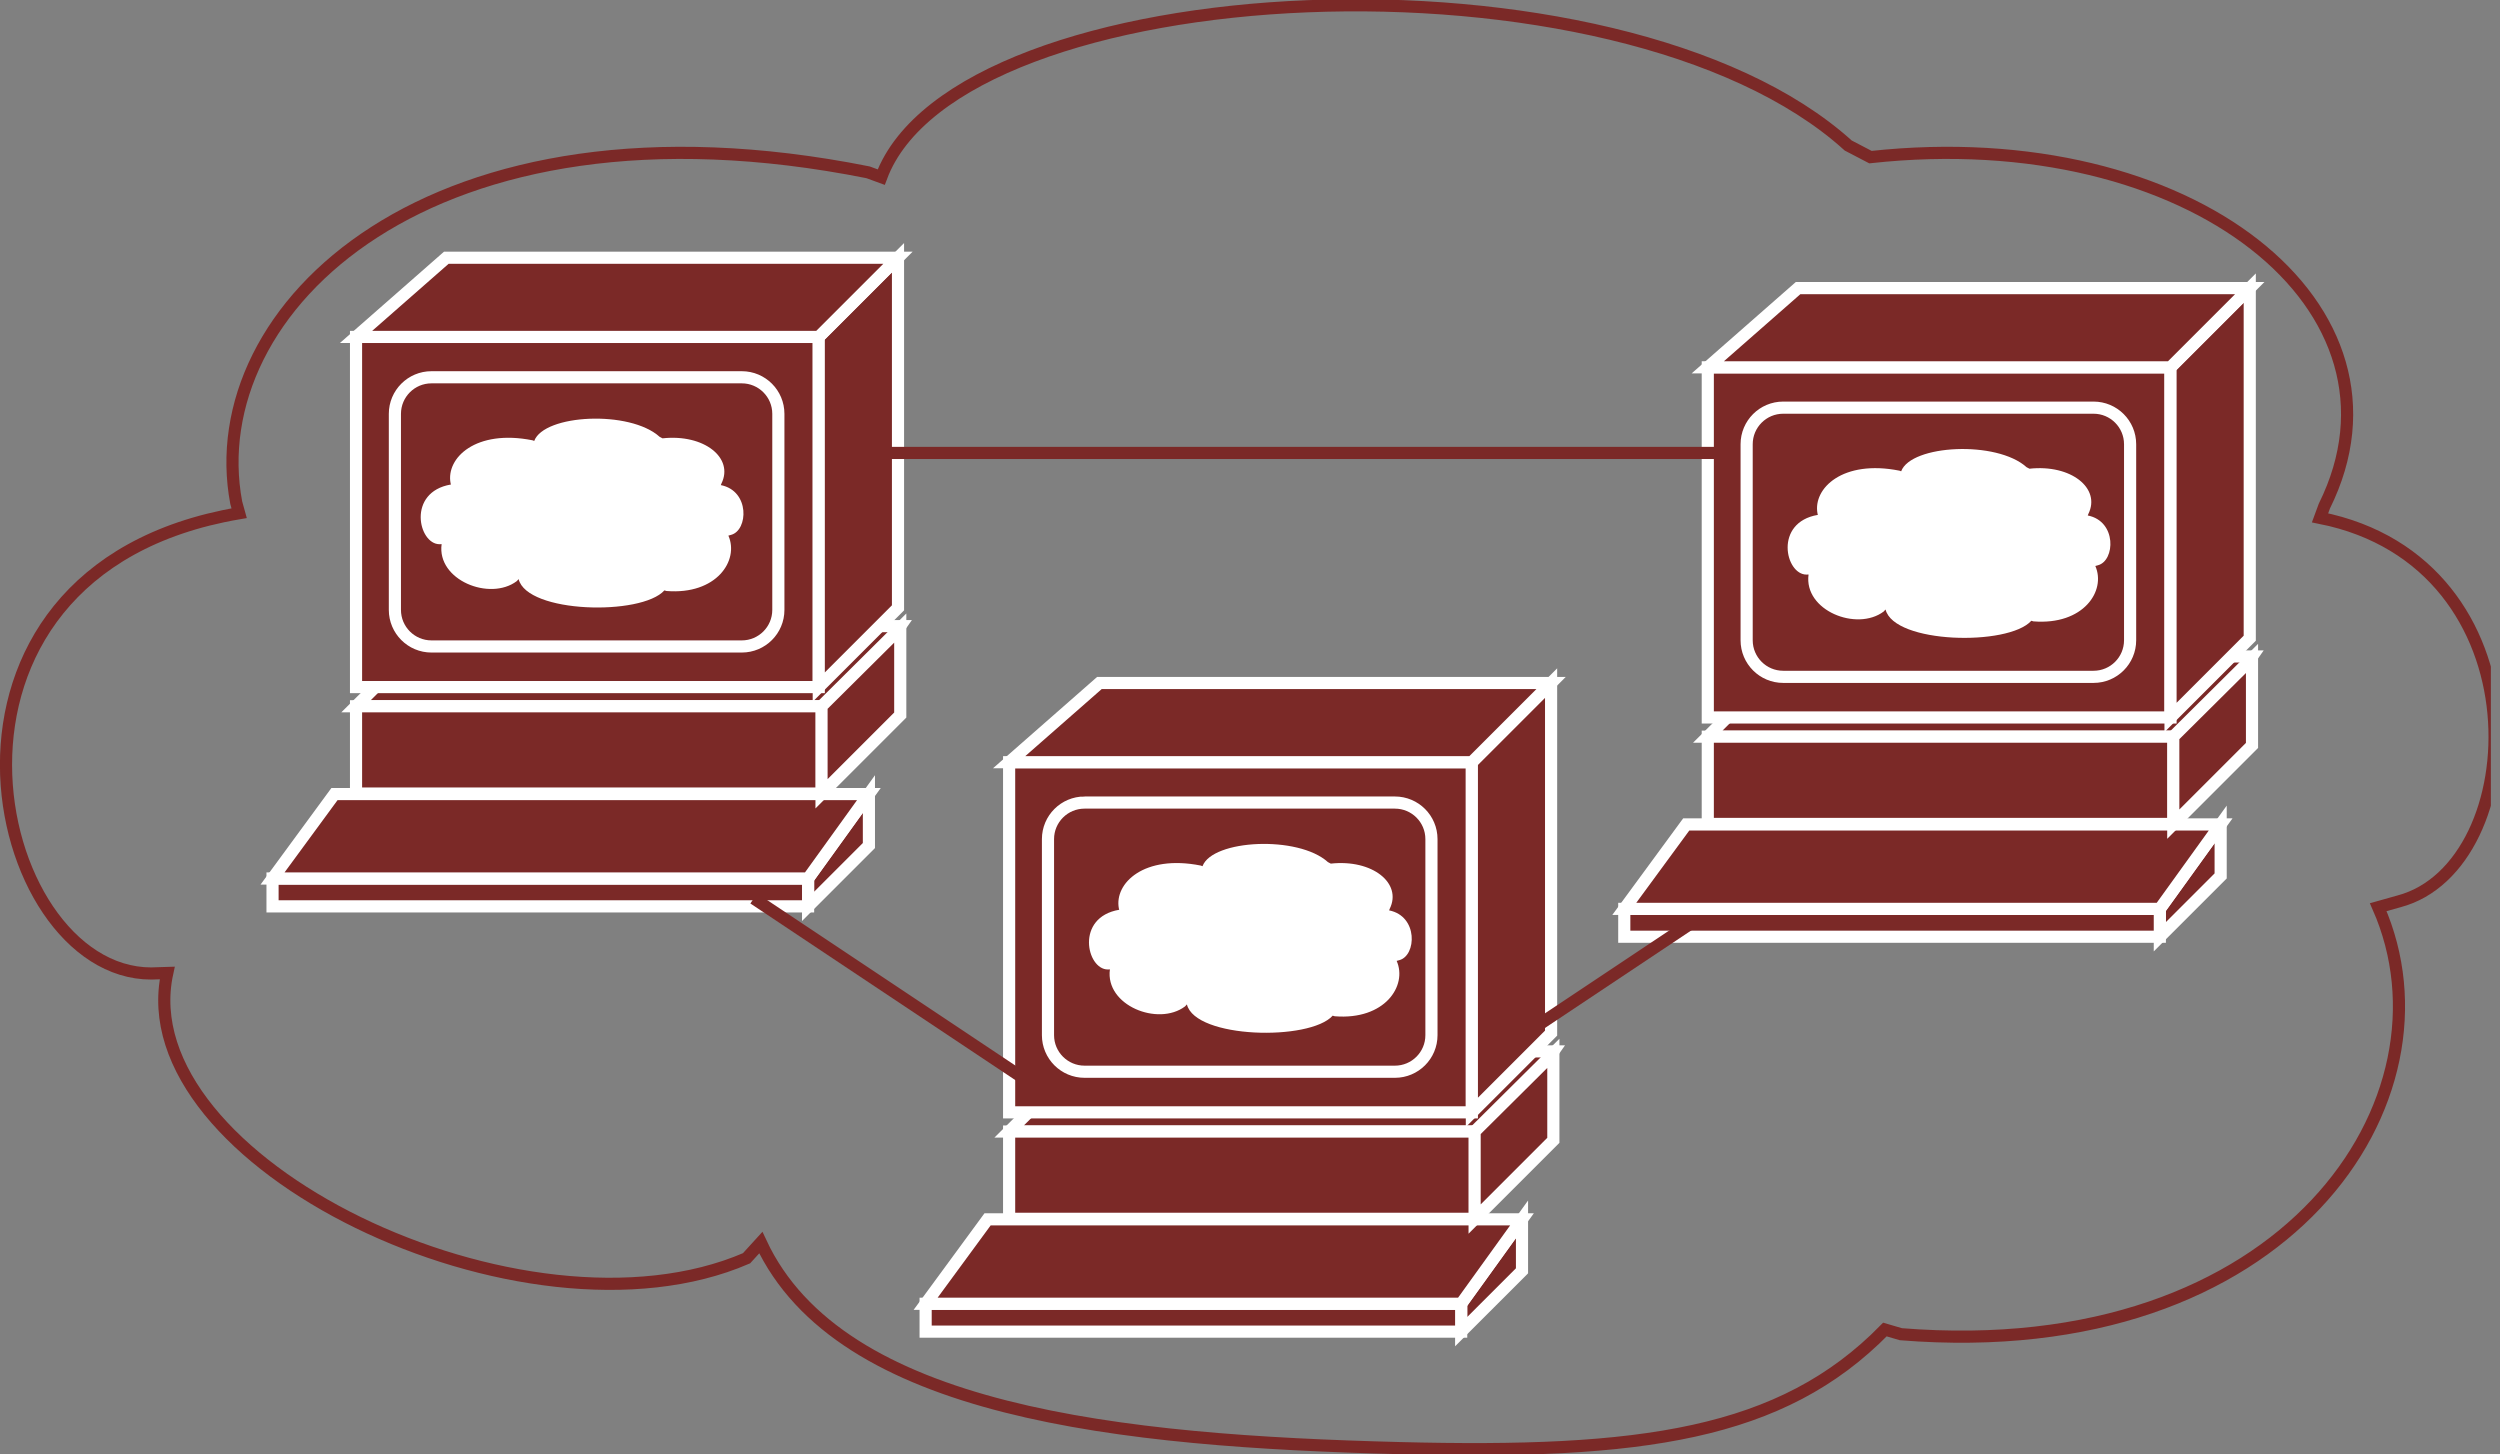 <?xml version="1.0" encoding="UTF-8" standalone="no"?>
<svg
   xmlns:dc="http://purl.org/dc/elements/1.1/"
   xmlns:cc="http://creativecommons.org/ns#"
   xmlns:rdf="http://www.w3.org/1999/02/22-rdf-syntax-ns#"
   xmlns:svg="http://www.w3.org/2000/svg"
   xmlns="http://www.w3.org/2000/svg"
   viewBox="0 0 109.707 63.813"
   height="63.813"
   width="109.707"
   xml:space="preserve"
   id="svg2"
   version="1.1"><rect x="0" y="0" width="109.707" height="63.813" fill="#808080" stroke="none"/><defs
     id="defs6"><clipPath
       id="clipPath20"
       clipPathUnits="userSpaceOnUse"><path
         id="path18"
         d="M 0,479 H 820 V 0 H 0 Z" /></clipPath></defs><g
     transform="matrix(1.333,0,0,-1.333,0,63.813)"
     id="g10"><g
       transform="scale(0.1)"
       id="g12"><g
         id="g14"><g
           clip-path="url(#clipPath20)"
           id="g16"><path
             id="path22"
             style="fill:#7B2927;fill-opacity:1;fill-rule:nonzero;stroke:none"
             d="M 511.367,132.598 492.871,106.211 H 332.207 l 26.531,26.387 h 152.629" /><path
             id="path24"
             style="fill:none;stroke:#FFFFFF;stroke-width:4;stroke-linecap:butt;stroke-linejoin:miter;stroke-miterlimit:4;stroke-dasharray:none;stroke-opacity:1"
             d="M 511.367,132.598 492.871,106.211 H 332.207 l 26.531,26.387 z" /><path
             id="path26"
             style="fill:#7B2927;fill-opacity:1;fill-rule:nonzero;stroke:none"
             d="M 332.207,77.481 H 485.574 V 106.211 H 332.207 Z" /><path
             id="path28"
             style="fill:none;stroke:#FFFFFF;stroke-width:4;stroke-linecap:butt;stroke-linejoin:miter;stroke-miterlimit:4;stroke-dasharray:none;stroke-opacity:1"
             d="M 332.207,77.481 V 106.211 H 485.574 V 77.481 Z" /><path
             id="path30"
             style="fill:#7B2927;fill-opacity:1;fill-rule:nonzero;stroke:none"
             d="m 481.023,40.34 v 9.172 l 20.024,27.801 V 60.359 L 481.023,40.34" /><path
             id="path32"
             style="fill:none;stroke:#FFFFFF;stroke-width:4;stroke-linecap:butt;stroke-linejoin:miter;stroke-miterlimit:4;stroke-dasharray:none;stroke-opacity:1"
             d="m 481.023,40.34 v 9.172 l 20.024,27.801 V 60.359 Z" /><path
             id="path34"
             style="fill:#7B2927;fill-opacity:1;fill-rule:nonzero;stroke:none"
             d="m 304.719,40.34 h 176.305 v 9.172 H 304.719 Z" /><path
             id="path36"
             style="fill:none;stroke:#FFFFFF;stroke-width:4;stroke-linecap:butt;stroke-linejoin:miter;stroke-miterlimit:4;stroke-dasharray:none;stroke-opacity:1"
             d="M 481.023,49.512 V 40.34 H 304.719 v 9.172 z" /><path
             id="path38"
             style="fill:#7B2927;fill-opacity:1;fill-rule:nonzero;stroke:none"
             d="M 332.207,112.527 H 484.543 V 227.793 H 332.207 Z" /><path
             id="path40"
             style="fill:none;stroke:#FFFFFF;stroke-width:4;stroke-linecap:butt;stroke-linejoin:miter;stroke-miterlimit:4;stroke-dasharray:none;stroke-opacity:1"
             d="M 332.207,227.793 H 484.543 V 112.527 H 332.207 Z" /><path
             id="path42"
             style="fill:#7B2927;fill-opacity:1;fill-rule:nonzero;stroke:none"
             d="m 484.543,112.527 26.082,26.086 V 253.875 L 484.543,227.793 V 112.527" /><path
             id="path44"
             style="fill:none;stroke:#FFFFFF;stroke-width:4;stroke-linecap:butt;stroke-linejoin:miter;stroke-miterlimit:4;stroke-dasharray:none;stroke-opacity:1"
             d="m 484.543,112.527 26.082,26.086 v 115.262 l -26.082,-26.082 z" /><path
             id="path46"
             style="fill:#7B2927;fill-opacity:1;fill-rule:nonzero;stroke:none"
             d="M 481.023,49.512 H 304.719 l 20.398,27.801 h 175.93 L 481.023,49.512" /><path
             id="path48"
             style="fill:none;stroke:#FFFFFF;stroke-width:4;stroke-linecap:butt;stroke-linejoin:miter;stroke-miterlimit:4;stroke-dasharray:none;stroke-opacity:1"
             d="M 481.023,49.512 H 304.719 l 20.398,27.801 h 175.93 z" /><path
             id="path50"
             style="fill:#7B2927;fill-opacity:1;fill-rule:nonzero;stroke:none"
             d="m 485.449,77.402 v 28.809 l 25.918,25.742 V 103.32 L 485.449,77.402" /><path
             id="path52"
             style="fill:none;stroke:#FFFFFF;stroke-width:4;stroke-linecap:butt;stroke-linejoin:miter;stroke-miterlimit:4;stroke-dasharray:none;stroke-opacity:1"
             d="m 485.449,77.402 v 28.809 l 25.918,25.742 V 103.32 Z" /><path
             id="path54"
             style="fill:#7B2927;fill-opacity:1;fill-rule:nonzero;stroke:none"
             d="m 357.043,214.512 h 102.156 c 6.653,0 12.039,-5.391 12.039,-12.032 v -64.55 c 0,-6.641 -5.386,-12.032 -12.039,-12.032 H 357.043 c -6.652,0 -12.043,5.391 -12.043,12.032 v 64.55 c 0,6.641 5.391,12.032 12.043,12.032" /><path
             id="path56"
             style="fill:none;stroke:#FFFFFF;stroke-width:4;stroke-linecap:butt;stroke-linejoin:miter;stroke-miterlimit:4;stroke-dasharray:none;stroke-opacity:1"
             d="m 357.043,214.512 h 102.156 c 6.653,0 12.039,-5.391 12.039,-12.032 v -64.55 c 0,-6.641 -5.386,-12.032 -12.039,-12.032 H 357.043 c -6.652,0 -12.043,5.391 -12.043,12.032 v 64.55 c 0,6.641 5.391,12.032 12.043,12.032 z" /><path
             id="path58"
             style="fill:#7B2927;fill-opacity:1;fill-rule:nonzero;stroke:none"
             d="M 510.625,253.875 H 361.934 l -29.727,-26.082 h 152.336 l 26.082,26.082" /><path
             id="path60"
             style="fill:none;stroke:#FFFFFF;stroke-width:4;stroke-linecap:butt;stroke-linejoin:miter;stroke-miterlimit:4;stroke-dasharray:none;stroke-opacity:1"
             d="M 510.625,253.875 H 361.934 l -29.727,-26.082 h 152.336 z" /><path
             id="path62"
             style="fill:#FFFFFF;fill-opacity:1;fill-rule:nonzero;stroke:none"
             d="m 395.305,193.77 c -18.672,3.73 -28.535,-5.84 -26.977,-14.102 l 0.117,-0.449 c -14.55,-2.481 -10.73,-19.66 -3.75,-19.66 l 0.688,0.031 c -1.621,-11.856 15.879,-18.848 24.734,-12.188 l 0.613,0.664 c 2.778,-11.269 40.391,-12.14 47.993,-3.711 l 0.679,-0.195 c 16.489,-1.328 23.989,10.059 20.383,18.231 l 0.891,0.246 c 5.613,1.492 6.265,14.461 -3.379,16.386 l 0.191,0.497 c 4.184,8.429 -5.679,16.398 -19.383,14.894 l -0.949,0.496 c -9.801,8.879 -38.023,7.434 -41.289,-1.347 l -0.562,0.207" /><path
             id="path64"
             style="fill:#7B2927;fill-opacity:1;fill-rule:nonzero;stroke:none"
             d="M 741.367,262.598 722.871,236.211 H 562.207 l 26.531,26.387 h 152.629" /><path
             id="path66"
             style="fill:none;stroke:#FFFFFF;stroke-width:4;stroke-linecap:butt;stroke-linejoin:miter;stroke-miterlimit:4;stroke-dasharray:none;stroke-opacity:1"
             d="M 741.367,262.598 722.871,236.211 H 562.207 l 26.531,26.387 z" /><path
             id="path68"
             style="fill:#7B2927;fill-opacity:1;fill-rule:nonzero;stroke:none"
             d="m 562.207,207.48 h 153.367 v 28.73 H 562.207 Z" /><path
             id="path70"
             style="fill:none;stroke:#FFFFFF;stroke-width:4;stroke-linecap:butt;stroke-linejoin:miter;stroke-miterlimit:4;stroke-dasharray:none;stroke-opacity:1"
             d="m 562.207,207.48 v 28.731 H 715.574 V 207.48 Z" /><path
             id="path72"
             style="fill:#7B2927;fill-opacity:1;fill-rule:nonzero;stroke:none"
             d="m 711.023,170.34 v 9.172 l 20.024,27.801 V 190.359 L 711.023,170.34" /><path
             id="path74"
             style="fill:none;stroke:#FFFFFF;stroke-width:4;stroke-linecap:butt;stroke-linejoin:miter;stroke-miterlimit:4;stroke-dasharray:none;stroke-opacity:1"
             d="m 711.023,170.34 v 9.172 l 20.024,27.801 v -16.954 z" /><path
             id="path76"
             style="fill:#7B2927;fill-opacity:1;fill-rule:nonzero;stroke:none"
             d="m 534.719,170.34 h 176.305 v 9.172 H 534.719 Z" /><path
             id="path78"
             style="fill:none;stroke:#FFFFFF;stroke-width:4;stroke-linecap:butt;stroke-linejoin:miter;stroke-miterlimit:4;stroke-dasharray:none;stroke-opacity:1"
             d="M 711.023,179.512 V 170.34 H 534.719 v 9.172 z" /><path
             id="path80"
             style="fill:#7B2927;fill-opacity:1;fill-rule:nonzero;stroke:none"
             d="M 562.207,242.527 H 714.543 V 357.793 H 562.207 Z" /><path
             id="path82"
             style="fill:none;stroke:#FFFFFF;stroke-width:4;stroke-linecap:butt;stroke-linejoin:miter;stroke-miterlimit:4;stroke-dasharray:none;stroke-opacity:1"
             d="M 562.207,357.793 H 714.543 V 242.527 H 562.207 Z" /><path
             id="path84"
             style="fill:#7B2927;fill-opacity:1;fill-rule:nonzero;stroke:none"
             d="m 714.543,242.527 26.082,26.09 V 383.875 L 714.543,357.793 V 242.527" /><path
             id="path86"
             style="fill:none;stroke:#FFFFFF;stroke-width:4;stroke-linecap:butt;stroke-linejoin:miter;stroke-miterlimit:4;stroke-dasharray:none;stroke-opacity:1"
             d="m 714.543,242.527 26.082,26.09 v 115.258 l -26.082,-26.082 z" /><path
             id="path88"
             style="fill:#7B2927;fill-opacity:1;fill-rule:nonzero;stroke:none"
             d="M 711.023,179.512 H 534.719 l 20.398,27.801 h 175.93 l -20.024,-27.801" /><path
             id="path90"
             style="fill:none;stroke:#FFFFFF;stroke-width:4;stroke-linecap:butt;stroke-linejoin:miter;stroke-miterlimit:4;stroke-dasharray:none;stroke-opacity:1"
             d="M 711.023,179.512 H 534.719 l 20.398,27.801 h 175.93 z" /><path
             id="path92"
             style="fill:#7B2927;fill-opacity:1;fill-rule:nonzero;stroke:none"
             d="m 715.449,207.402 v 28.809 l 25.918,25.746 V 233.32 l -25.918,-25.918" /><path
             id="path94"
             style="fill:none;stroke:#FFFFFF;stroke-width:4;stroke-linecap:butt;stroke-linejoin:miter;stroke-miterlimit:4;stroke-dasharray:none;stroke-opacity:1"
             d="m 715.449,207.402 v 28.809 l 25.918,25.746 V 233.32 Z" /><path
             id="path96"
             style="fill:#7B2927;fill-opacity:1;fill-rule:nonzero;stroke:none"
             d="m 587.043,344.516 h 102.156 c 6.653,0 12.039,-5.391 12.039,-12.039 v -64.543 c 0,-6.645 -5.386,-12.036 -12.039,-12.036 H 587.043 c -6.652,0 -12.043,5.391 -12.043,12.036 v 64.543 c 0,6.648 5.391,12.039 12.043,12.039" /><path
             id="path98"
             style="fill:none;stroke:#FFFFFF;stroke-width:4;stroke-linecap:butt;stroke-linejoin:miter;stroke-miterlimit:4;stroke-dasharray:none;stroke-opacity:1"
             d="m 587.043,344.516 h 102.156 c 6.653,0 12.039,-5.391 12.039,-12.039 v -64.543 c 0,-6.645 -5.386,-12.036 -12.039,-12.036 H 587.043 c -6.652,0 -12.043,5.391 -12.043,12.036 v 64.543 c 0,6.648 5.391,12.039 12.043,12.039 z" /><path
             id="path100"
             style="fill:#7B2927;fill-opacity:1;fill-rule:nonzero;stroke:none"
             d="M 740.625,383.875 H 591.934 l -29.727,-26.082 h 152.336 l 26.082,26.082" /><path
             id="path102"
             style="fill:none;stroke:#FFFFFF;stroke-width:4;stroke-linecap:butt;stroke-linejoin:miter;stroke-miterlimit:4;stroke-dasharray:none;stroke-opacity:1"
             d="M 740.625,383.875 H 591.934 l -29.727,-26.082 h 152.336 z" /><path
             id="path104"
             style="fill:#FFFFFF;fill-opacity:1;fill-rule:nonzero;stroke:none"
             d="m 625.305,323.77 c -18.672,3.73 -28.535,-5.836 -26.977,-14.102 l 0.117,-0.453 c -14.55,-2.477 -10.73,-19.656 -3.75,-19.656 l 0.688,0.027 c -1.621,-11.848 15.879,-18.844 24.734,-12.184 l 0.613,0.668 c 2.778,-11.269 40.391,-12.144 47.993,-3.711 l 0.679,-0.199 c 16.489,-1.324 23.989,10.059 20.383,18.231 l 0.891,0.25 c 5.613,1.488 6.265,14.457 -3.379,16.379 l 0.191,0.5 c 4.184,8.433 -5.679,16.394 -19.383,14.898 l -0.949,0.492 c -9.801,8.879 -38.023,7.434 -41.289,-1.347 l -0.562,0.207" /><path
             id="path106"
             style="fill:#7B2927;fill-opacity:1;fill-rule:nonzero;stroke:none"
             d="M 296.367,272.598 277.871,246.211 H 117.207 l 26.531,26.387 h 152.629" /><path
             id="path108"
             style="fill:none;stroke:#FFFFFF;stroke-width:4;stroke-linecap:butt;stroke-linejoin:miter;stroke-miterlimit:4;stroke-dasharray:none;stroke-opacity:1"
             d="M 296.367,272.598 277.871,246.211 H 117.207 l 26.531,26.387 z" /><path
             id="path110"
             style="fill:#7B2927;fill-opacity:1;fill-rule:nonzero;stroke:none"
             d="m 117.207,217.48 h 153.367 v 28.73 H 117.207 Z" /><path
             id="path112"
             style="fill:none;stroke:#FFFFFF;stroke-width:4;stroke-linecap:butt;stroke-linejoin:miter;stroke-miterlimit:4;stroke-dasharray:none;stroke-opacity:1"
             d="m 117.207,217.48 v 28.731 H 270.574 V 217.48 Z" /><path
             id="path114"
             style="fill:#7B2927;fill-opacity:1;fill-rule:nonzero;stroke:none"
             d="m 266.023,180.34 v 9.172 l 20.024,27.801 V 200.359 L 266.023,180.34" /><path
             id="path116"
             style="fill:none;stroke:#FFFFFF;stroke-width:4;stroke-linecap:butt;stroke-linejoin:miter;stroke-miterlimit:4;stroke-dasharray:none;stroke-opacity:1"
             d="m 266.023,180.34 v 9.172 l 20.024,27.801 v -16.954 z" /><path
             id="path118"
             style="fill:#7B2927;fill-opacity:1;fill-rule:nonzero;stroke:none"
             d="m 89.719,180.34 h 176.305 v 9.172 H 89.719 Z" /><path
             id="path120"
             style="fill:none;stroke:#FFFFFF;stroke-width:4;stroke-linecap:butt;stroke-linejoin:miter;stroke-miterlimit:4;stroke-dasharray:none;stroke-opacity:1"
             d="M 266.023,189.512 V 180.34 H 89.719 v 9.172 z" /><path
             id="path122"
             style="fill:#7B2927;fill-opacity:1;fill-rule:nonzero;stroke:none"
             d="M 117.207,252.527 H 269.539 V 367.793 H 117.207 Z" /><path
             id="path124"
             style="fill:none;stroke:#FFFFFF;stroke-width:4;stroke-linecap:butt;stroke-linejoin:miter;stroke-miterlimit:4;stroke-dasharray:none;stroke-opacity:1"
             d="M 117.207,367.793 H 269.539 V 252.527 H 117.207 Z" /><path
             id="path126"
             style="fill:#7B2927;fill-opacity:1;fill-rule:nonzero;stroke:none"
             d="m 269.539,252.527 26.086,26.09 V 393.875 L 269.539,367.793 V 252.527" /><path
             id="path128"
             style="fill:none;stroke:#FFFFFF;stroke-width:4;stroke-linecap:butt;stroke-linejoin:miter;stroke-miterlimit:4;stroke-dasharray:none;stroke-opacity:1"
             d="m 269.539,252.527 26.086,26.09 v 115.258 l -26.086,-26.082 z" /><path
             id="path130"
             style="fill:#7B2927;fill-opacity:1;fill-rule:nonzero;stroke:none"
             d="M 266.023,189.512 H 89.719 l 20.398,27.801 h 175.93 l -20.024,-27.801" /><path
             id="path132"
             style="fill:none;stroke:#FFFFFF;stroke-width:4;stroke-linecap:butt;stroke-linejoin:miter;stroke-miterlimit:4;stroke-dasharray:none;stroke-opacity:1"
             d="M 266.023,189.512 H 89.719 l 20.398,27.801 h 175.93 z" /><path
             id="path134"
             style="fill:#7B2927;fill-opacity:1;fill-rule:nonzero;stroke:none"
             d="m 270.449,217.402 v 28.809 l 25.918,25.746 V 243.32 l -25.918,-25.918" /><path
             id="path136"
             style="fill:none;stroke:#FFFFFF;stroke-width:4;stroke-linecap:butt;stroke-linejoin:miter;stroke-miterlimit:4;stroke-dasharray:none;stroke-opacity:1"
             d="m 270.449,217.402 v 28.809 l 25.918,25.746 V 243.32 Z" /><path
             id="path138"
             style="fill:#7B2927;fill-opacity:1;fill-rule:nonzero;stroke:none"
             d="m 142.039,354.516 h 102.16 c 6.653,0 12.039,-5.391 12.039,-12.039 v -64.543 c 0,-6.645 -5.386,-12.036 -12.039,-12.036 h -102.16 c -6.648,0 -12.039,5.391 -12.039,12.036 v 64.543 c 0,6.648 5.391,12.039 12.039,12.039" /><path
             id="path140"
             style="fill:none;stroke:#FFFFFF;stroke-width:4;stroke-linecap:butt;stroke-linejoin:miter;stroke-miterlimit:4;stroke-dasharray:none;stroke-opacity:1"
             d="m 142.039,354.516 h 102.16 c 6.653,0 12.039,-5.391 12.039,-12.039 v -64.543 c 0,-6.645 -5.386,-12.036 -12.039,-12.036 h -102.16 c -6.648,0 -12.039,5.391 -12.039,12.036 v 64.543 c 0,6.648 5.391,12.039 12.039,12.039 z" /><path
             id="path142"
             style="fill:#7B2927;fill-opacity:1;fill-rule:nonzero;stroke:none"
             d="M 295.625,393.875 H 146.934 l -29.727,-26.082 h 152.332 l 26.086,26.082" /><path
             id="path144"
             style="fill:none;stroke:#FFFFFF;stroke-width:4;stroke-linecap:butt;stroke-linejoin:miter;stroke-miterlimit:4;stroke-dasharray:none;stroke-opacity:1"
             d="M 295.625,393.875 H 146.934 l -29.727,-26.082 h 152.332 z" /><path
             id="path146"
             style="fill:#FFFFFF;fill-opacity:1;fill-rule:nonzero;stroke:none"
             d="m 175.305,333.77 c -18.672,3.73 -28.535,-5.836 -26.977,-14.102 l 0.117,-0.453 c -14.55,-2.477 -10.73,-19.656 -3.75,-19.656 l 0.688,0.027 c -1.621,-11.848 15.879,-18.844 24.734,-12.184 l 0.613,0.668 c 2.778,-11.269 40.391,-12.144 47.993,-3.711 l 0.679,-0.199 c 16.489,-1.324 23.989,10.059 20.383,18.231 l 0.891,0.25 c 5.613,1.488 6.265,14.457 -3.379,16.379 l 0.191,0.5 c 4.184,8.433 -5.679,16.394 -19.383,14.898 l -0.949,0.492 c -9.801,8.879 -38.023,7.434 -41.289,-1.347 l -0.562,0.207" /><path
             id="path148"
             style="fill:none;stroke:#7B2927;stroke-width:4;stroke-linecap:butt;stroke-linejoin:miter;stroke-miterlimit:4;stroke-dasharray:none;stroke-opacity:1"
             d="m 285.762,421.992 c -144.004,28.75 -220,-45 -207.996,-108.75 l 0.965,-3.476 C -33.484,290.668 -4.074,158.242 49.758,158.242 l 5.301,0.164 C 41.504,96.191 172.637,32.852 245.762,64.492 l 4.699,5.156 C 276.531,13.672 369.16,4.324 460.762,1.992 540.145,-0.039 586.477,6.25 620.52,41.035 l 5.242,-1.543 c 127.07,-10.215 184.941,77.559 157.16,140.574 l 6.836,1.926 c 43.316,11.453 48.316,111.453 -25.996,126.25 l 1.426,3.871 c 32.261,65.055 -43.833,126.403 -149.426,114.879 l -7.317,3.817 c -75.586,68.445 -293.14,57.285 -318.34,-10.403 z" /><path
             id="path150"
             style="fill:none;stroke:#7B2927;stroke-width:4;stroke-linecap:butt;stroke-linejoin:miter;stroke-miterlimit:4;stroke-dasharray:none;stroke-opacity:1"
             d="m 343.137,119.609 -95,63.34" /><path
             id="path152"
             style="fill:none;stroke:#7B2927;stroke-width:4;stroke-linecap:butt;stroke-linejoin:miter;stroke-miterlimit:4;stroke-dasharray:none;stroke-opacity:1"
             d="m 496.453,134.609 60,40" /><path
             id="path154"
             style="fill:none;stroke:#7B2927;stroke-width:4;stroke-linecap:butt;stroke-linejoin:miter;stroke-miterlimit:4;stroke-dasharray:none;stroke-opacity:1"
             d="m 284.797,329.609 h 283.34" /></g></g></g></g></svg>